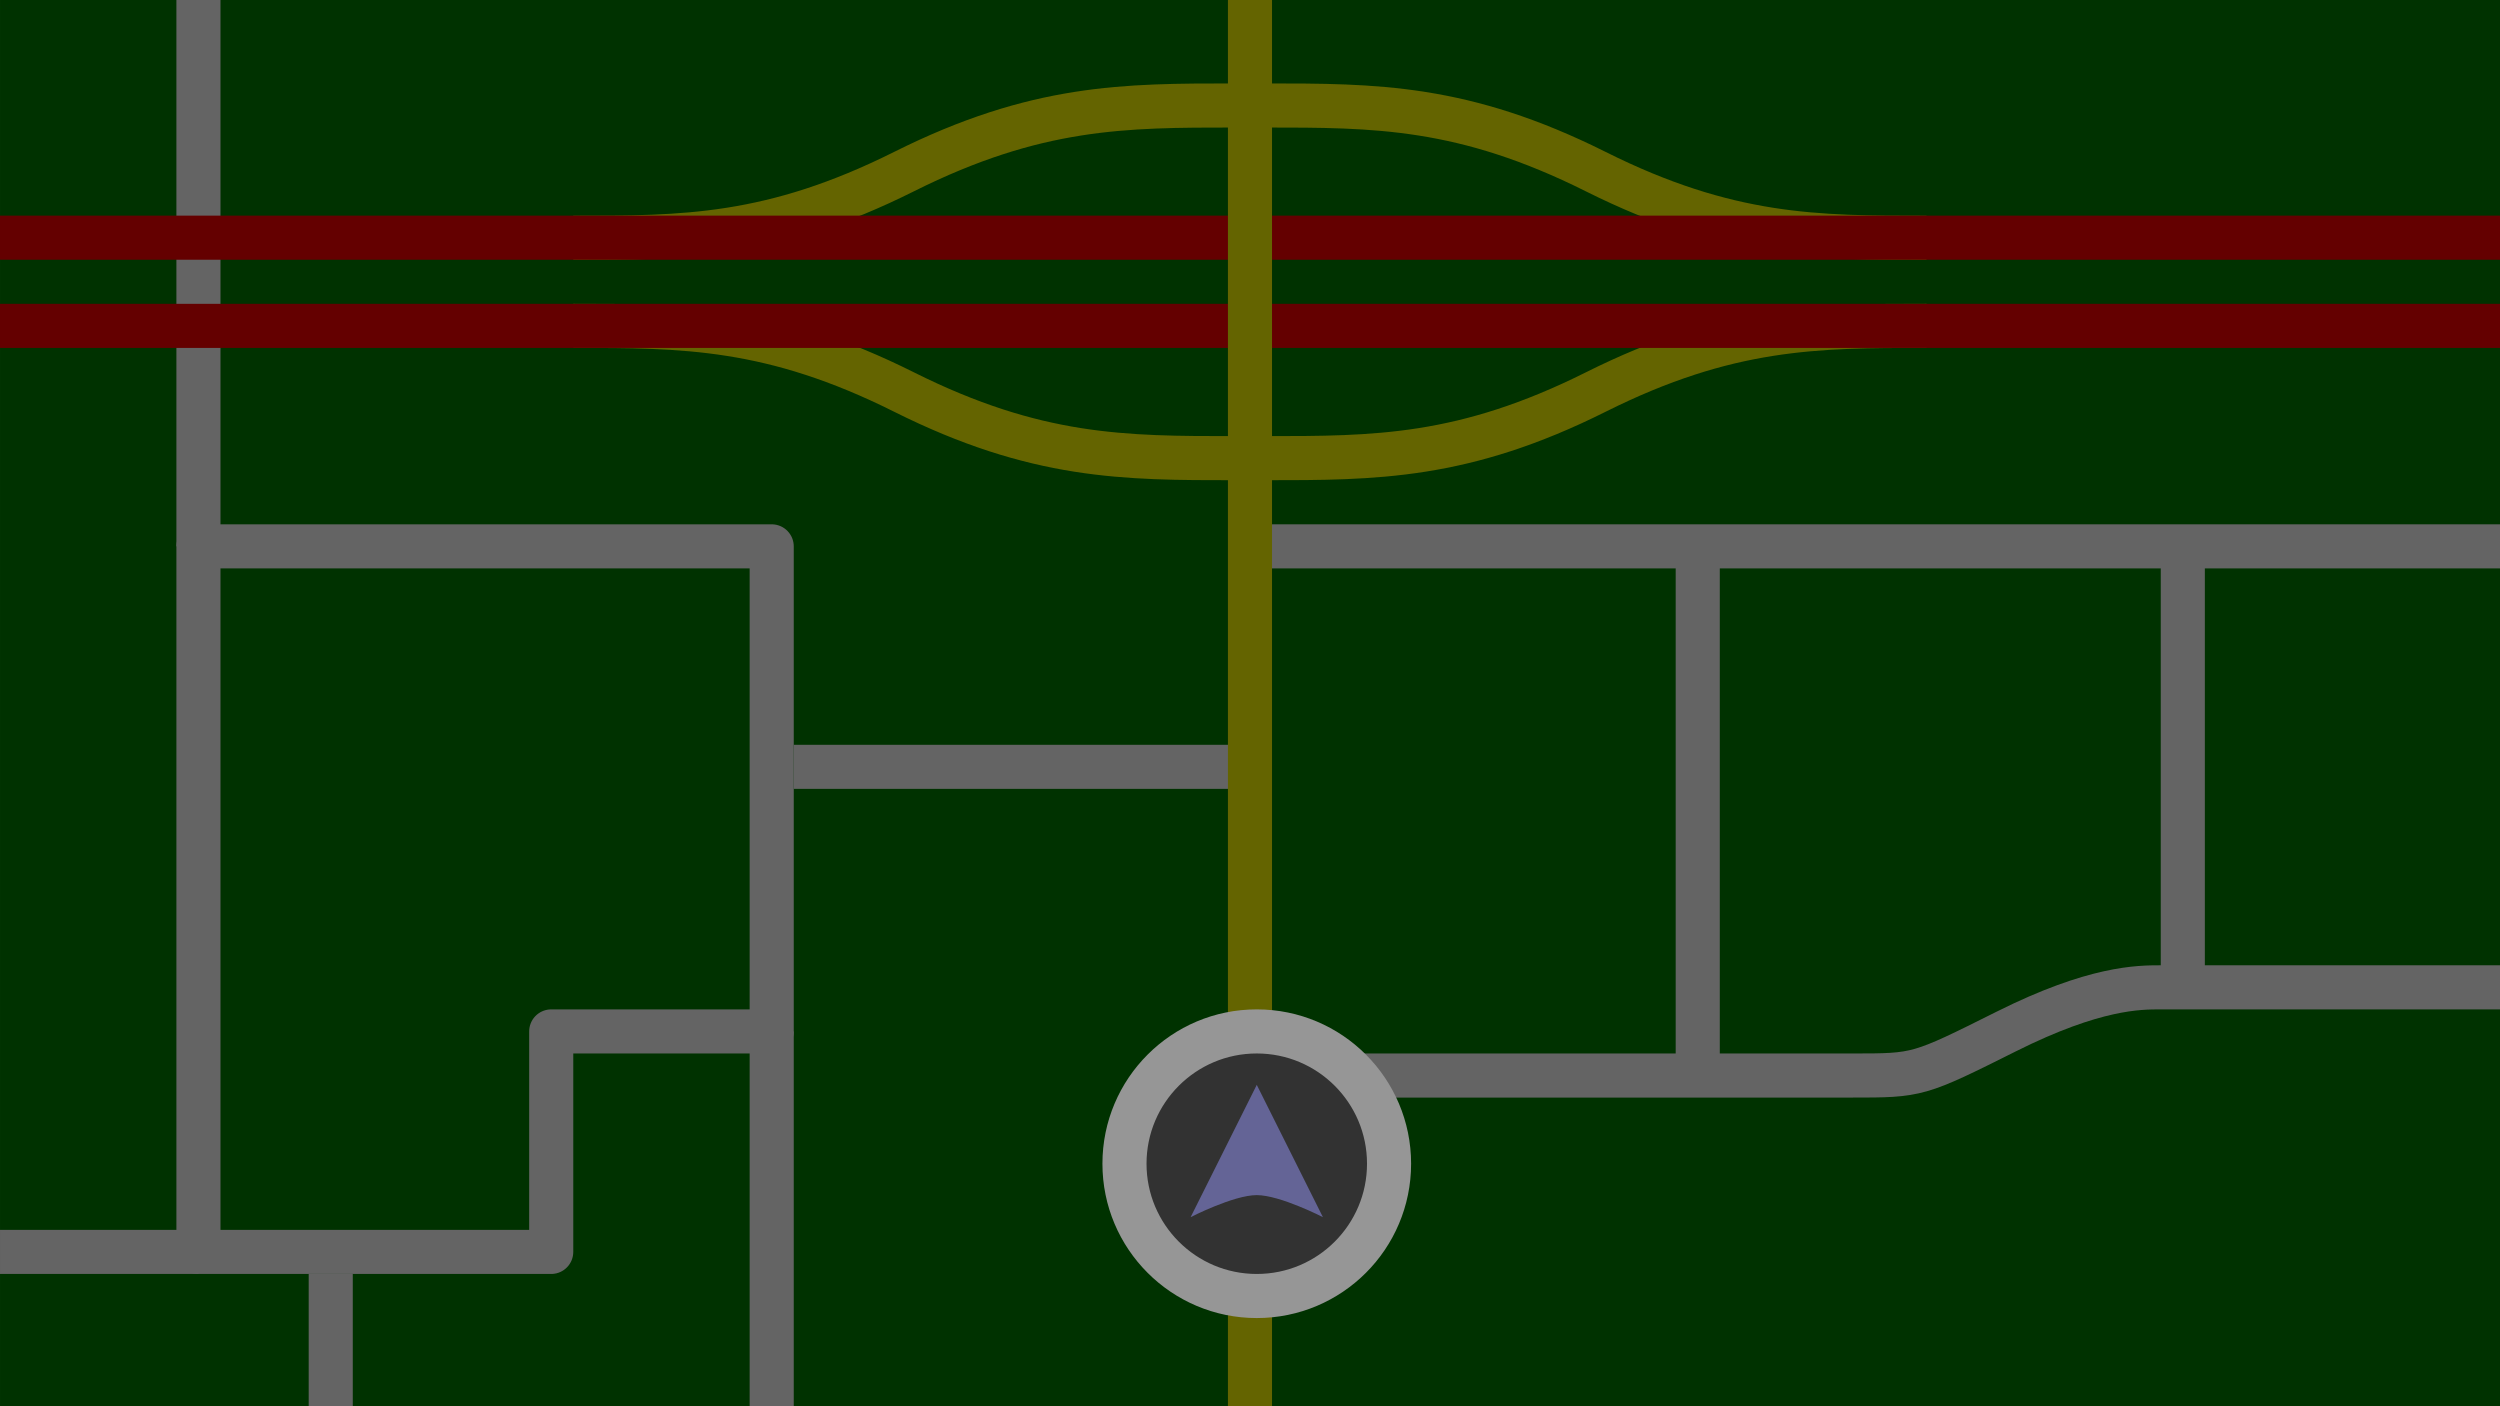 <?xml version="1.0" encoding="UTF-8" standalone="no"?>
<!-- Created with Inkscape (http://www.inkscape.org/) -->

<svg
   xmlns:dc="http://purl.org/dc/elements/1.1/"
   xmlns:cc="http://creativecommons.org/ns#"
   xmlns:rdf="http://www.w3.org/1999/02/22-rdf-syntax-ns#"
   xmlns:svg="http://www.w3.org/2000/svg"
   xmlns="http://www.w3.org/2000/svg"
   xmlns:sodipodi="http://sodipodi.sourceforge.net/DTD/sodipodi-0.dtd"
   xmlns:inkscape="http://www.inkscape.org/namespaces/inkscape"
   width="16mm"
   height="9mm"
   viewBox="0 0 56.693 31.89"
   id="svg2"
   version="1.1"
   inkscape:version="0.91 r13725"
   sodipodi:docname="nav.svg">
  <defs
     id="defs4">
    <filter
       style="color-interpolation-filters:sRGB"
       id="filter4407"
       inkscape:label="filter1">
      <feGaussianBlur
         stdDeviation="1"
         id="feGaussianBlur4409" />
    </filter>
  </defs>
  <sodipodi:namedview
     id="base"
     pagecolor="#ffffff"
     bordercolor="#666666"
     borderopacity="1.0"
     inkscape:pageopacity="0.0"
     inkscape:pageshadow="2"
     inkscape:zoom="11.313709"
     inkscape:cx="25.557329"
     inkscape:cy="27.980825"
     inkscape:document-units="px"
     inkscape:current-layer="layer1"
     showgrid="true"
     inkscape:window-width="1680"
     inkscape:window-height="1007"
     inkscape:window-x="0"
     inkscape:window-y="0"
     inkscape:window-maximized="1"
     showguides="false">
    <inkscape:grid
       type="xygrid"
       id="grid4159"
       empspacing="4" />
    <inkscape:grid
       type="xygrid"
       id="grid4161"
       empspacing="1"
       originx="0.5"
       originy="0.5"
       dotted="true" />
  </sodipodi:namedview>
  <g
     inkscape:label="Layer 1"
     inkscape:groupmode="layer"
     id="layer1"
     transform="translate(0,-1020.472)">
    <rect
       style="opacity:1;fill:#003200;fill-opacity:1;fill-rule:nonzero;stroke:none;stroke-width:1;stroke-linecap:butt;stroke-linejoin:miter;stroke-miterlimit:4;stroke-dasharray:none;stroke-opacity:1"
       id="rect4201"
       width="57"
       height="32"
       x="-1.9073486e-06"
       y="1020.362" />
    <path
       style="opacity:1;fill:none;fill-opacity:1;fill-rule:nonzero;stroke:#646400;stroke-width:1;stroke-linecap:butt;stroke-linejoin:miter;stroke-miterlimit:4;stroke-dasharray:none;stroke-opacity:1"
       d="m 28,1030.862 c -2.5,0 -4.5,0 -7.5,-1.5 -3,-1.5 -5,-1.5 -7.5,-1.5"
       id="path4211"
       inkscape:connector-curvature="0"
       sodipodi:nodetypes="ccc" />
    <path
       style="opacity:1;fill:none;fill-opacity:1;fill-rule:nonzero;stroke:#646400;stroke-width:1;stroke-linecap:butt;stroke-linejoin:miter;stroke-miterlimit:4;stroke-dasharray:none;stroke-opacity:1"
       d="m 28,1022.864 c -2.5,0 -4.5,0 -7.5,1.5 -3,1.5 -5,1.5 -7.5,1.5"
       id="path4211-0"
       inkscape:connector-curvature="0"
       sodipodi:nodetypes="ccc" />
    <path
       style="opacity:1;fill:none;fill-opacity:1;fill-rule:nonzero;stroke:#646400;stroke-width:1;stroke-linecap:butt;stroke-linejoin:miter;stroke-miterlimit:4;stroke-dasharray:none;stroke-opacity:1"
       d="m 28.688,1030.862 c 2.5,0 4.5,0 7.5,-1.5 3,-1.5 5,-1.5 7.5,-1.5"
       id="path4211-9"
       inkscape:connector-curvature="0"
       sodipodi:nodetypes="ccc" />
    <path
       style="opacity:1;fill:none;fill-opacity:1;fill-rule:nonzero;stroke:#646400;stroke-width:1;stroke-linecap:butt;stroke-linejoin:miter;stroke-miterlimit:4;stroke-dasharray:none;stroke-opacity:1"
       d="m 28.687,1022.864 c 2.5,0 4.5,0 7.5,1.5 3,1.5 5,1.5 7.5,1.5"
       id="path4211-0-1"
       inkscape:connector-curvature="0"
       sodipodi:nodetypes="ccc" />
    <path
       style="opacity:1;fill:none;fill-opacity:1;fill-rule:nonzero;stroke:#646464;stroke-width:1;stroke-linecap:butt;stroke-linejoin:miter;stroke-miterlimit:4;stroke-dasharray:none;stroke-opacity:1"
       d="m 28.5,1032.862 28.5,0"
       id="path4246"
       inkscape:connector-curvature="0" />
    <path
       style="opacity:1;fill:none;fill-opacity:1;fill-rule:nonzero;stroke:#646464;stroke-width:1;stroke-linecap:butt;stroke-linejoin:miter;stroke-miterlimit:4;stroke-dasharray:none;stroke-opacity:1"
       d="m 28.5,1044.862 13.5,0 c 1.5,0 1.5,0 3.5,-1 2,-1 3,-1 3.5,-1 l 8,0"
       id="path4250"
       inkscape:connector-curvature="0"
       sodipodi:nodetypes="ccccc" />
    <path
       style="opacity:1;fill:none;fill-opacity:1;fill-rule:nonzero;stroke:#646464;stroke-width:1;stroke-linecap:butt;stroke-linejoin:miter;stroke-miterlimit:4;stroke-dasharray:none;stroke-opacity:1"
       d="m 38.5,1044.862 0,-12"
       id="path4252"
       inkscape:connector-curvature="0" />
    <path
       style="opacity:1;fill:none;fill-opacity:1;fill-rule:nonzero;stroke:#646464;stroke-width:1;stroke-linecap:butt;stroke-linejoin:miter;stroke-miterlimit:4;stroke-dasharray:none;stroke-opacity:1"
       d="m 49.5,1042.862 0,-10"
       id="path4254"
       inkscape:connector-curvature="0" />
    <path
       style="opacity:1;fill:none;fill-opacity:1;fill-rule:nonzero;stroke:#646464;stroke-width:1;stroke-linecap:butt;stroke-linejoin:round;stroke-miterlimit:4;stroke-dasharray:none;stroke-opacity:1"
       d="m 4.5,1032.862 0,16 8,0 0,-5 5,0 0,-11 -13,0 z"
       id="path4256"
       inkscape:connector-curvature="0" />
    <path
       style="opacity:1;fill:none;fill-opacity:1;fill-rule:nonzero;stroke:#646464;stroke-width:1;stroke-linecap:butt;stroke-linejoin:round;stroke-miterlimit:4;stroke-dasharray:none;stroke-opacity:1"
       d="m 18,1037.862 10,0"
       id="path4258"
       inkscape:connector-curvature="0" />
    <path
       style="opacity:1;fill:none;fill-opacity:1;fill-rule:nonzero;stroke:#646464;stroke-width:1;stroke-linecap:butt;stroke-linejoin:round;stroke-miterlimit:4;stroke-dasharray:none;stroke-opacity:1"
       d="m 7.5,1049.362 0,3"
       id="path4260"
       inkscape:connector-curvature="0" />
    <path
       style="opacity:1;fill:none;fill-opacity:1;fill-rule:nonzero;stroke:#646464;stroke-width:1;stroke-linecap:butt;stroke-linejoin:round;stroke-miterlimit:4;stroke-dasharray:none;stroke-opacity:1"
       d="m 4.5,1032.862 0,-12.5"
       id="path4262"
       inkscape:connector-curvature="0" />
    <path
       style="opacity:1;fill:none;fill-opacity:1;fill-rule:nonzero;stroke:#640000;stroke-width:1;stroke-linecap:butt;stroke-linejoin:miter;stroke-miterlimit:4;stroke-dasharray:none;stroke-opacity:1"
       d="m -1.9073487e-6,1025.862 57,0"
       id="path4205"
       inkscape:connector-curvature="0" />
    <path
       style="opacity:1;fill:none;fill-opacity:1;fill-rule:nonzero;stroke:#640000;stroke-width:1;stroke-linecap:butt;stroke-linejoin:miter;stroke-miterlimit:4;stroke-dasharray:none;stroke-opacity:1"
       d="m 57,1027.862 -57,0"
       id="path4207"
       inkscape:connector-curvature="0" />
    <path
       style="opacity:1;fill:none;fill-opacity:1;fill-rule:nonzero;stroke:#646400;stroke-width:1;stroke-linecap:butt;stroke-linejoin:miter;stroke-miterlimit:4;stroke-dasharray:none;stroke-opacity:1"
       d="m 28.346,1052.362 0,-32"
       id="path4203"
       inkscape:connector-curvature="0" />
    <path
       style="opacity:1;fill:none;fill-opacity:1;fill-rule:nonzero;stroke:#646464;stroke-width:1;stroke-linecap:butt;stroke-linejoin:round;stroke-miterlimit:4;stroke-dasharray:none;stroke-opacity:1"
       d="m 4.5,1048.862 -4.5,0"
       id="path4264"
       inkscape:connector-curvature="0" />
    <path
       style="opacity:1;fill:none;fill-opacity:1;fill-rule:nonzero;stroke:#646464;stroke-width:1;stroke-linecap:butt;stroke-linejoin:round;stroke-miterlimit:4;stroke-dasharray:none;stroke-opacity:1"
       d="m 17.5,1043.862 0,8.5"
       id="path4266"
       inkscape:connector-curvature="0" />
    <circle
       style="opacity:1;fill:#323232;fill-opacity:1;fill-rule:nonzero;stroke:#969696;stroke-width:1;stroke-linecap:butt;stroke-linejoin:round;stroke-miterlimit:4;stroke-dasharray:none;stroke-opacity:1"
       id="path4270"
       cx="28.5"
       cy="1046.862"
       r="3" />
    <path
       style="opacity:1;fill:#646496;fill-opacity:1;fill-rule:nonzero;stroke:none;stroke-width:1;stroke-linecap:butt;stroke-linejoin:round;stroke-miterlimit:4;stroke-dasharray:none;stroke-opacity:1"
       d="m 27,1048.074 1.5,-3 1.5,3 c 0,0 -0.973,-0.5 -1.5,-0.5 -0.527,0 -1.5,0.5 -1.5,0.5 z"
       id="path4272"
       inkscape:connector-curvature="0"
       sodipodi:nodetypes="cccac" />
  </g>
</svg>
